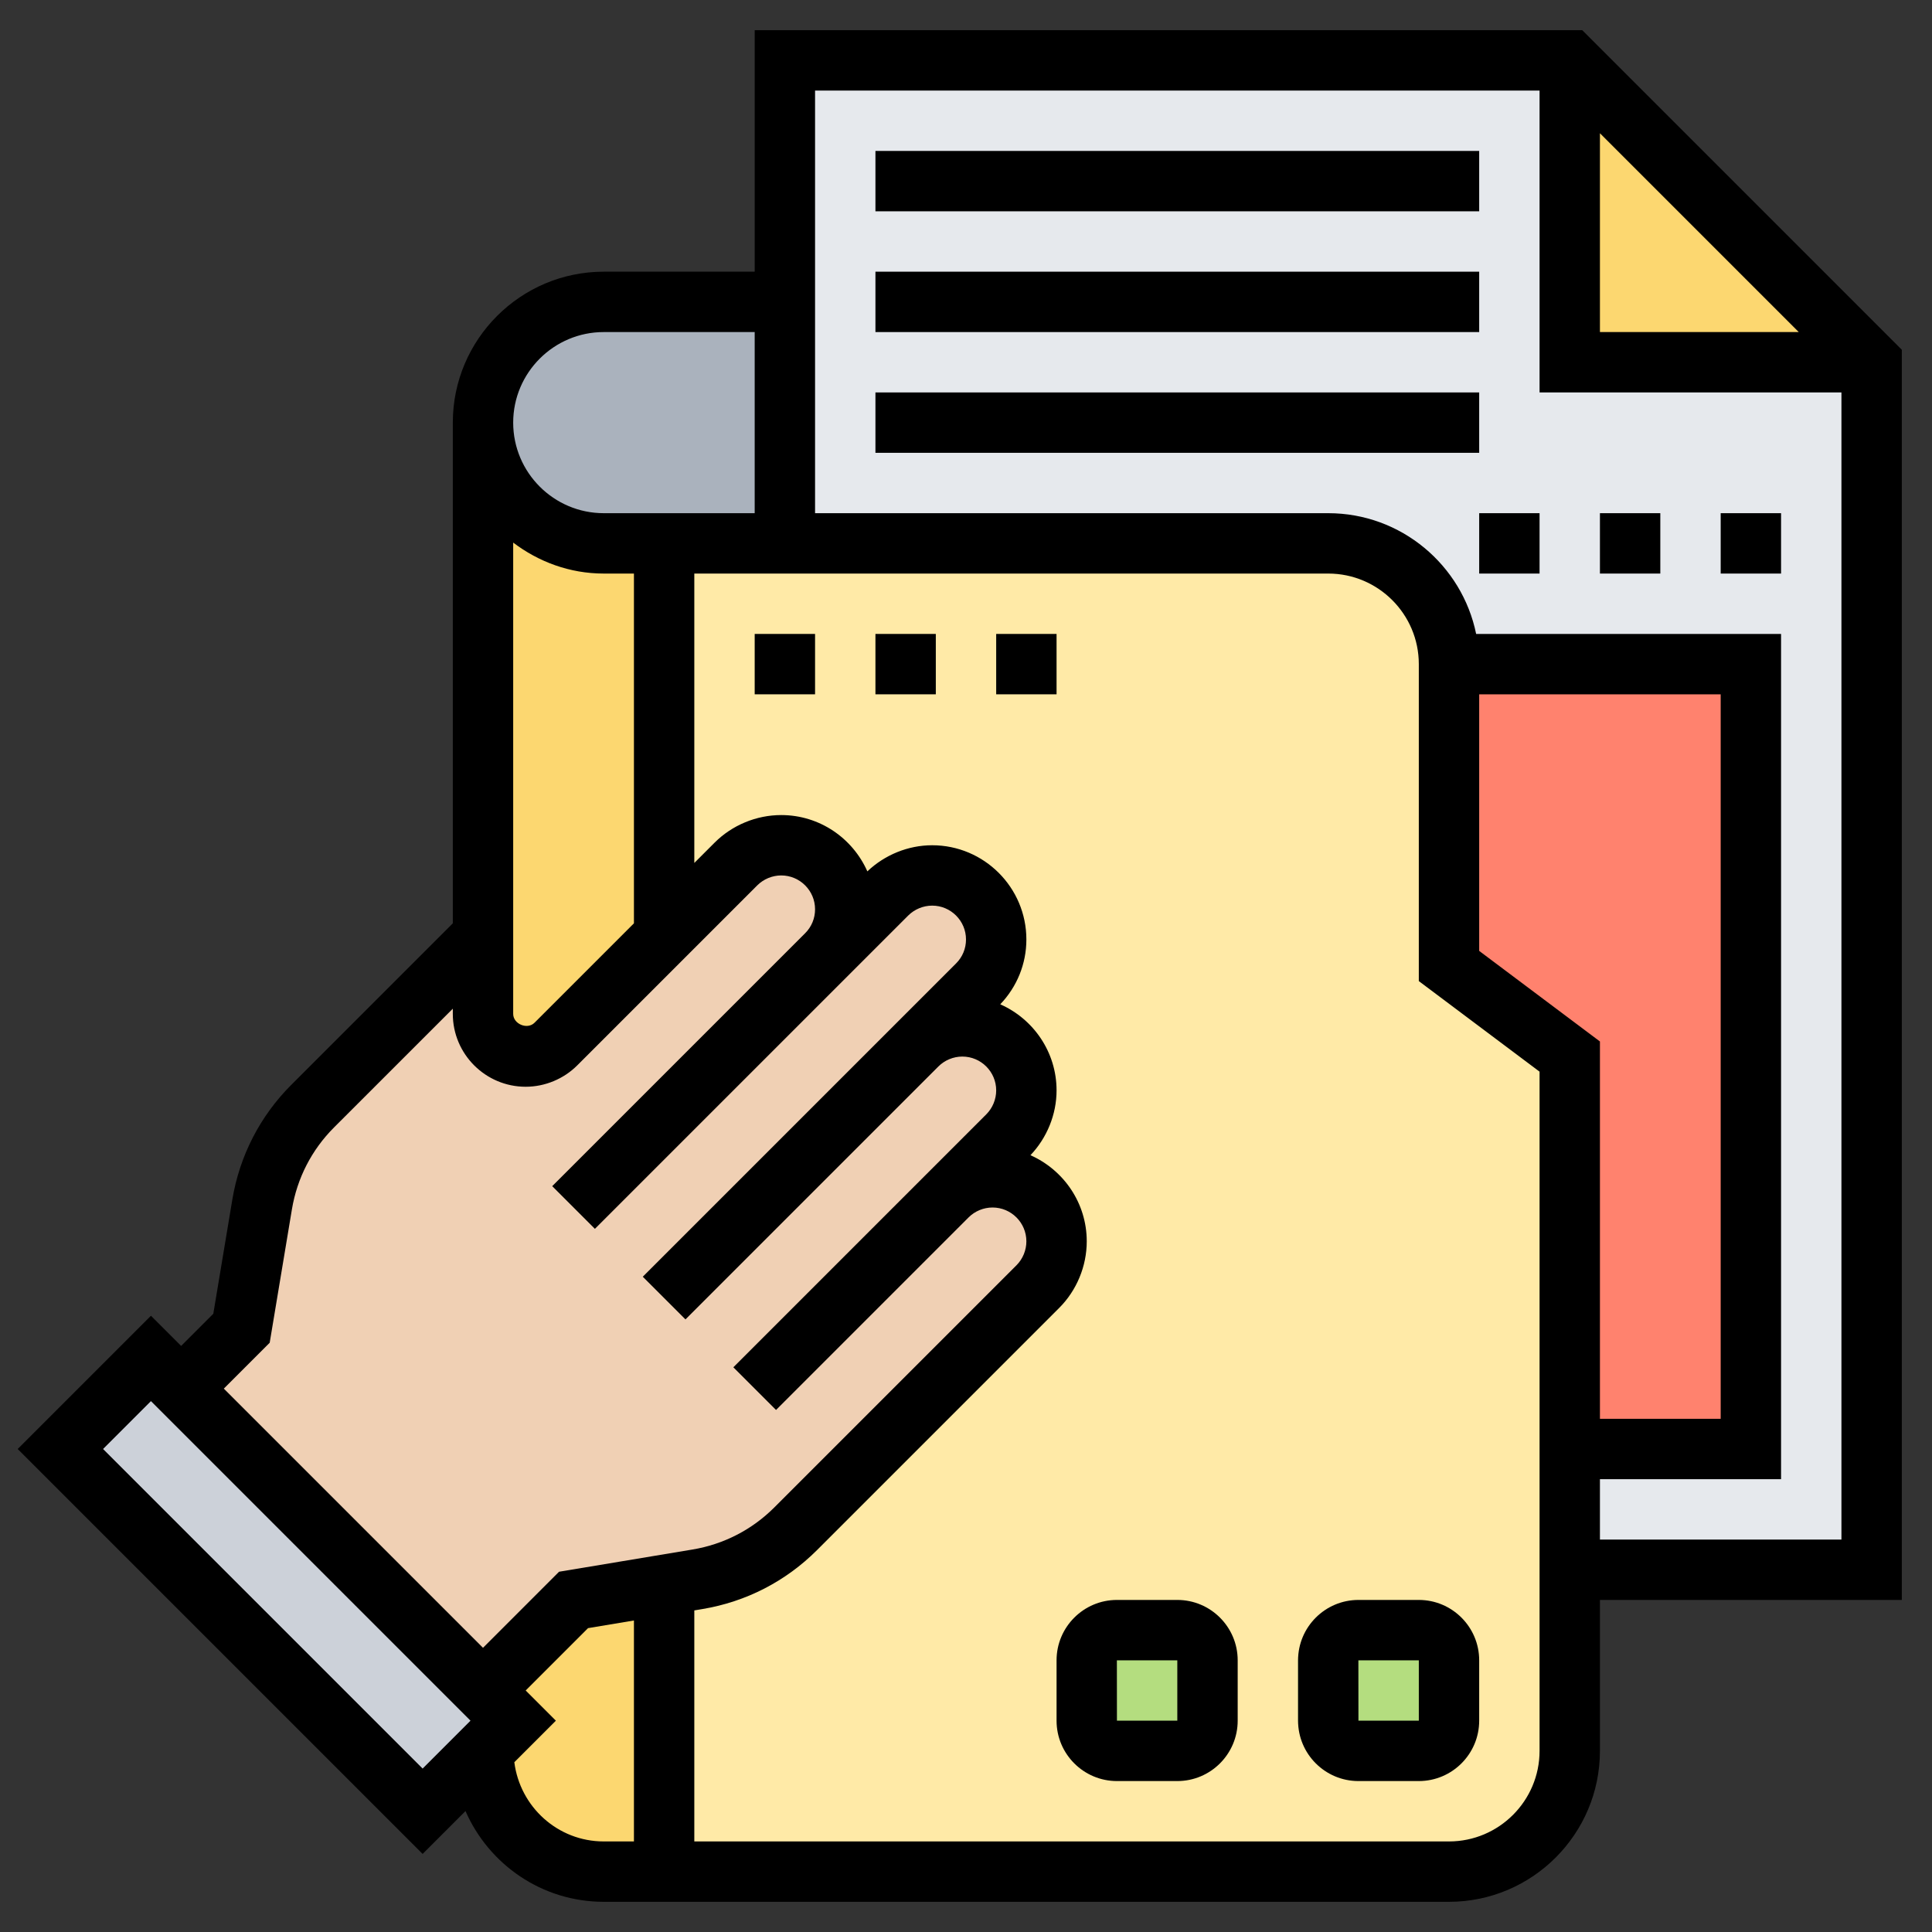 <svg id="Layer_5" enable-background="new 0 0 64 64" height="512" viewBox="0 0 64 64" width="512" xmlns="http://www.w3.org/2000/svg"><rect x="0" y="0" width="64" height="64" fill="#333333" stroke="none"/><path d="m52 12v-10h-26v50h36v-40z" fill="#e6e9ed"/><path d="m58 22v26h-6v-13l-4-3v-10z" fill="#ff826e"/><path d="m62 12h-10v-2-8z" fill="#fcd770"/><path d="m26 10v8h-4-2c-2.21 0-4-1.79-4-4 0-1.1.45-2.1 1.17-2.83.73-.72 1.73-1.17 2.83-1.17z" fill="#aab2bd"/><path d="m22 31v-13h4 18c.82 0 1.59.25 2.23.68 1.07.72 1.77 1.94 1.77 3.32v10l4 3v13 4 6c0 2.21-1.79 4-4 4h-26v-9.5l1.1-.18c1.24-.21 2.38-.8 3.26-1.68l8.02-8.02c.4-.4.62-.94.62-1.5 0-.58-.24-1.12-.62-1.5s-.92-.62-1.5-.62c-.56 0-1.1.22-1.5.62l2-2c.4-.4.62-.94.62-1.5 0-.58-.24-1.12-.62-1.5s-.92-.62-1.5-.62c-.56 0-1.1.22-1.5.62l2-2c.4-.4.62-.94.62-1.5 0-.58-.24-1.12-.62-1.5s-.92-.62-1.5-.62c-.56 0-1.1.22-1.5.62l-2 2c.4-.4.62-.94.62-1.5 0-.58-.24-1.12-.62-1.5s-.92-.62-1.5-.62c-.56 0-1.1.22-1.5.62z" fill="#ffeaa7"/><path d="m22 18v13l-3.59 3.59c-.26.26-.62.41-1 .41-.78 0-1.41-.63-1.41-1.41v-2.59-17c0 2.21 1.79 4 4 4z" fill="#fcd770"/><path d="m22 52.5v9.5h-2c-2.21 0-4-1.79-4-4l1-1-1-1 3-3z" fill="#fcd770"/><path d="m16 56 1 1-1 1-2 2-12-12 3-3 1 1z" fill="#ccd1d9"/><path d="m33.38 34.62c.38.38.62.92.62 1.5 0 .56-.22 1.1-.62 1.5l-2 2c.4-.4.94-.62 1.5-.62.58 0 1.12.24 1.5.62s.62.92.62 1.5c0 .56-.22 1.1-.62 1.5l-8.02 8.02c-.88.88-2.02 1.47-3.26 1.68l-1.1.18-3 .5-3 3-10-10 2-2 .68-4.1c.21-1.24.8-2.38 1.68-3.26l5.64-5.64v2.59c0 .78.63 1.41 1.41 1.41.38 0 .74-.15 1-.41l3.59-3.59 2.38-2.38c.4-.4.94-.62 1.5-.62.58 0 1.12.24 1.5.62s.62.92.62 1.5c0 .56-.22 1.1-.62 1.5l2-2c.4-.4.94-.62 1.5-.62.58 0 1.12.24 1.5.62s.62.92.62 1.5c0 .56-.22 1.1-.62 1.5l-2 2c.4-.4.94-.62 1.5-.62.58 0 1.12.24 1.5.62z" fill="#f0d0b4"/><path d="m47 55v2c0 .55-.45 1-1 1h-2c-.55 0-1-.45-1-1v-2c0-.55.45-1 1-1h2c.55 0 1 .45 1 1z" fill="#b4dd7f"/><path d="m40 55v2c0 .55-.45 1-1 1h-2c-.55 0-1-.45-1-1v-2c0-.55.45-1 1-1h2c.55 0 1 .45 1 1z" fill="#b4dd7f"/><path d="m63 11.586-10.586-10.586h-27.414v8h-5c-2.757 0-5 2.243-5 5v16.586l-5.348 5.348c-1.037 1.037-1.713 2.351-1.955 3.799l-.631 3.787-1.066 1.066-1-1-4.414 4.414 13.414 13.414 1.42-1.42c.773 1.766 2.532 3.006 4.58 3.006h28c2.757 0 5-2.243 5-5v-5h10zm-10-7.172 6.586 6.586h-6.586zm-33 6.586h5v6h-5c-1.654 0-3-1.346-3-3s1.346-3 3-3zm-2.293 22.879c-.237.239-.707.045-.707-.293v-15.612c.838.635 1.87 1.026 3 1.026h1v11.586zm-8.773 10.601.736-4.419c.173-1.034.655-1.973 1.396-2.714l3.934-3.933v.172c0 1.331 1.083 2.414 2.414 2.414.636 0 1.258-.258 1.707-.707l5.965-5.965c.209-.208.498-.328.793-.328.618 0 1.121.503 1.121 1.121 0 .3-.116.581-.328.793l-8.379 8.379 1.414 1.414 8.379-8.379 2-2c.209-.208.498-.328.793-.328.618 0 1.121.503 1.121 1.121 0 .3-.116.581-.328.793l-2 2-8.379 8.379 1.414 1.414 8.379-8.379c.209-.209.498-.328.793-.328.618 0 1.121.503 1.121 1.121 0 .295-.119.584-.328.793l-2 2-6.379 6.379 1.414 1.414 6.379-6.379c.209-.209.498-.328.793-.328.618 0 1.121.503 1.121 1.121 0 .295-.119.584-.328.793l-8.02 8.02c-.741.741-1.68 1.224-2.713 1.396l-4.42.736-2.519 2.52-8.586-8.586zm-5.52 3.52 1.586-1.586 10.586 10.586-1.586 1.586zm13.624 10.376 1.376-1.376-1-1 2.066-2.066 1.52-.253v7.319h-1c-1.526 0-2.775-1.149-2.962-2.624zm33.962-.376c0 1.654-1.346 3-3 3h-25v-7.653l.269-.045c1.447-.242 2.761-.918 3.798-1.955l8.02-8.02c.58-.58.913-1.384.913-2.206 0-1.273-.769-2.368-1.865-2.853.547-.576.865-1.35.865-2.147 0-1.273-.769-2.368-1.865-2.852.555-.583.865-1.34.865-2.148 0-1.721-1.4-3.121-3.121-3.121-.796 0-1.571.318-2.147.865-.485-1.096-1.58-1.865-2.853-1.865-.822 0-1.626.333-2.207.914l-.672.672v-9.586h21c1.654 0 3 1.346 3 3v10.5l4 3zm-2-26.5v-8.5h8v24h-4v-12.5zm4 19.5v-2h6v-28h-10.101c-.465-2.279-2.484-4-4.899-4h-17v-14h24v10h10v38z"/><path d="m45 53c-1.103 0-2 .897-2 2v2c0 1.103.897 2 2 2h2c1.103 0 2-.897 2-2v-2c0-1.103-.897-2-2-2zm2 4h-2l-.002-2h.002 2z"/><path d="m39 53h-2c-1.103 0-2 .897-2 2v2c0 1.103.897 2 2 2h2c1.103 0 2-.897 2-2v-2c0-1.103-.897-2-2-2zm0 4h-2l-.002-2h.002 2z"/><path d="m29 5h20v2h-20z"/><path d="m29 9h20v2h-20z"/><path d="m29 13h20v2h-20z"/><path d="m57 17h2v2h-2z"/><path d="m53 17h2v2h-2z"/><path d="m49 17h2v2h-2z"/><path d="m25 21h2v2h-2z"/><path d="m29 21h2v2h-2z"/><path d="m33 21h2v2h-2z"/></svg>